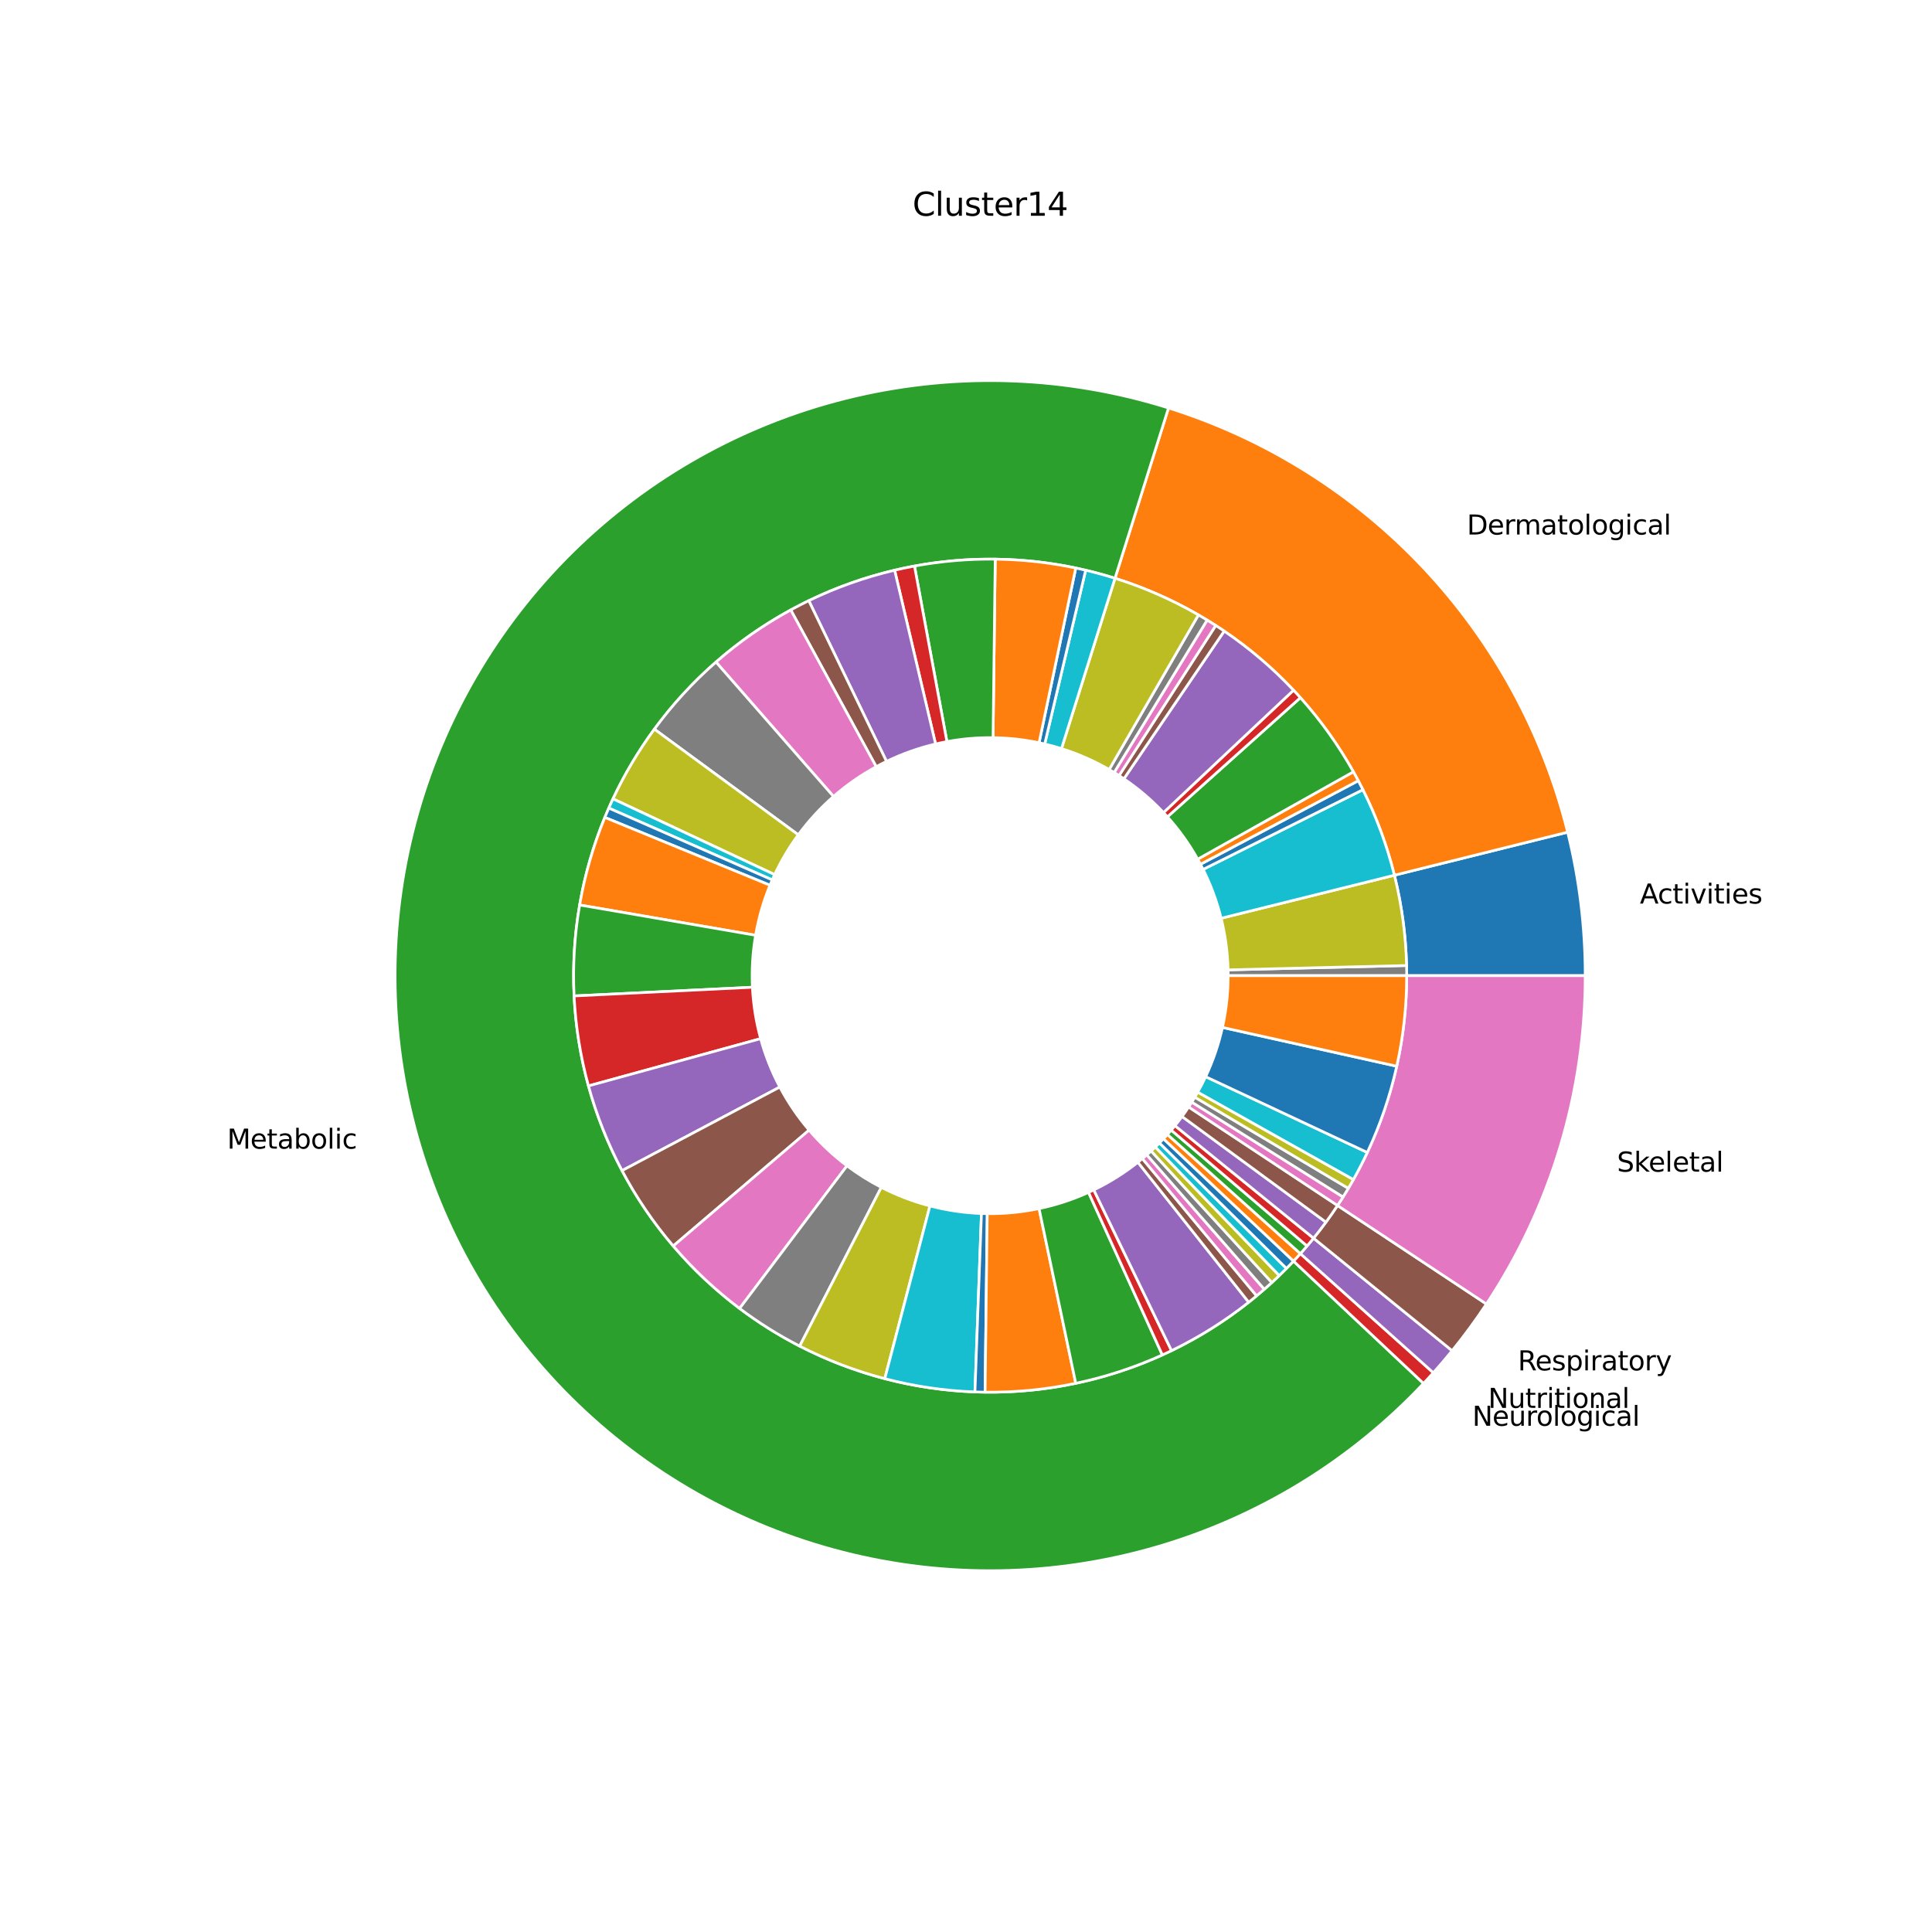 <?xml version="1.0" encoding="utf-8" standalone="no"?>
<!DOCTYPE svg PUBLIC "-//W3C//DTD SVG 1.1//EN"
        "http://www.w3.org/Graphics/SVG/1.1/DTD/svg11.dtd">
<svg xmlns:xlink="http://www.w3.org/1999/xlink" width="720pt" height="720pt" viewBox="0 0 720 720"
     xmlns="http://www.w3.org/2000/svg" version="1.1">
    <defs>
        <style type="text/css">*{stroke-linejoin: round; stroke-linecap: butt}</style>
    </defs>
    <g id="figure_1">
        <g id="patch_1">
            <path d="M 0 720
L 720 720 
L 720 0 
L 0 0 
z
" style="fill: #ffffff"/>
        </g>
        <g id="axes_1">
            <g id="patch_2">
                <path d="M 590.76 363.6
C 590.76 354.596 590.212 345.601 589.118 336.664 
C 588.024 327.726 586.387 318.864 584.216 310.126 
L 519.651 326.168 
C 521.171 332.285 522.317 338.489 523.083 344.745 
C 523.848 351.001 524.232 357.297 524.232 363.6 
L 590.76 363.6 
z
" style="fill: #1f77b4; stroke: #ffffff; stroke-linejoin: miter"/>
            </g>
            <g id="patch_3">
                <path d="M 584.216 310.126
C 575.051 273.239 556.554 239.32 530.508 211.637 
C 504.462 183.955 471.731 163.429 435.47 152.036 
L 415.529 215.505 
C 440.912 223.48 463.823 237.849 482.056 257.226 
C 500.288 276.604 513.236 300.347 519.651 326.168 
L 584.216 310.126 
z
" style="fill: #ff7f0e; stroke: #ffffff; stroke-linejoin: miter"/>
            </g>
            <g id="patch_4">
                <path d="M 435.47 152.036
C 397.68 140.163 357.391 138.629 318.808 147.595 
C 280.225 156.56 244.74 175.701 216.057 203.02 
C 187.374 230.339 166.528 264.85 155.695 302.951 
C 144.861 341.051 144.432 381.368 154.451 419.691 
C 164.47 458.013 184.576 492.961 212.67 520.885 
C 240.764 548.808 275.834 568.701 314.217 578.487 
C 352.6 588.272 392.913 587.597 430.947 576.532 
C 468.981 565.467 503.365 544.411 530.508 515.563 
L 482.056 469.974 
C 463.055 490.168 438.987 504.907 412.363 512.652 
C 385.739 520.398 357.52 520.87 330.652 514.021 
C 303.784 507.171 279.235 493.246 259.569 473.699 
C 239.903 454.153 225.829 429.689 218.816 402.863 
C 211.802 376.037 212.103 347.816 219.686 321.145 
C 227.27 294.475 241.862 270.317 261.94 251.194 
C 282.018 232.071 306.858 218.672 333.866 212.396 
C 360.874 206.121 389.076 207.194 415.529 215.505 
L 435.47 152.036 
z
" style="fill: #2ca02c; stroke: #ffffff; stroke-linejoin: miter"/>
            </g>
            <g id="patch_5">
                <path d="M 530.508 515.563
C 531.125 514.907 531.738 514.248 532.347 513.585 
C 532.955 512.922 533.56 512.255 534.161 511.585 
L 484.612 467.189 
C 484.192 467.658 483.769 468.125 483.343 468.589 
C 482.916 469.053 482.487 469.515 482.056 469.974 
L 530.508 515.563 
z
" style="fill: #d62728; stroke: #ffffff; stroke-linejoin: miter"/>
            </g>
            <g id="patch_6">
                <path d="M 534.161 511.585
C 535.362 510.244 536.547 508.888 537.715 507.519 
C 538.884 506.149 540.035 504.765 541.17 503.368 
L 489.519 461.437 
C 488.725 462.416 487.919 463.384 487.101 464.343 
C 486.283 465.302 485.453 466.251 484.612 467.189 
L 534.161 511.585 
z
" style="fill: #9467bd; stroke: #ffffff; stroke-linejoin: miter"/>
            </g>
            <g id="patch_7">
                <path d="M 541.17 503.368
C 543.439 500.572 545.64 497.722 547.771 494.82 
C 549.901 491.917 551.961 488.963 553.947 485.96 
L 498.463 449.252 
C 497.072 451.354 495.631 453.422 494.139 455.454 
C 492.648 457.485 491.107 459.481 489.519 461.437 
L 541.17 503.368 
z
" style="fill: #8c564b; stroke: #ffffff; stroke-linejoin: miter"/>
            </g>
            <g id="patch_8">
                <path d="M 553.947 485.96
C 565.888 467.912 575.123 448.212 581.358 427.489 
C 587.592 406.766 590.76 385.241 590.76 363.6 
L 524.232 363.6 
C 524.232 378.749 522.015 393.816 517.65 408.322 
C 513.286 422.828 506.822 436.618 498.463 449.252 
L 553.947 485.96 
z
" style="fill: #e377c2; stroke: #ffffff; stroke-linejoin: miter"/>
            </g>
            <g id="patch_9">
                <path d="M 524.232 363.6
C 524.232 362.97 524.228 362.34 524.22 361.71 
C 524.213 361.08 524.201 360.45 524.186 359.82 
L 457.678 361.44 
C 457.686 361.8 457.693 362.16 457.697 362.52 
C 457.702 362.88 457.704 363.24 457.704 363.6 
L 524.232 363.6 
z
" style="fill: #7f7f7f; stroke: #ffffff; stroke-linejoin: miter"/>
            </g>
            <g id="patch_10">
                <path d="M 524.186 359.82
C 524.048 354.15 523.599 348.491 522.842 342.87 
C 522.084 337.248 521.019 331.673 519.651 326.168 
L 455.087 342.21 
C 455.868 345.356 456.477 348.542 456.909 351.754 
C 457.342 354.966 457.599 358.2 457.678 361.44 
L 524.186 359.82 
z
" style="fill: #bcbd22; stroke: #ffffff; stroke-linejoin: miter"/>
            </g>
            <g id="patch_11">
                <path d="M 519.651 326.168
C 518.284 320.664 516.615 315.238 514.654 309.916 
C 512.692 304.594 510.44 299.383 507.908 294.308 
L 448.376 324.004 
C 449.823 326.905 451.11 329.882 452.231 332.923 
C 453.352 335.965 454.305 339.065 455.087 342.21 
L 519.651 326.168 
z
" style="fill: #17becf; stroke: #ffffff; stroke-linejoin: miter"/>
            </g>
            <g id="patch_12">
                <path d="M 507.908 294.308
C 507.627 293.744 507.342 293.182 507.054 292.621 
C 506.766 292.061 506.475 291.502 506.18 290.946 
L 447.388 322.083 
C 447.557 322.401 447.724 322.721 447.888 323.041 
C 448.053 323.361 448.216 323.682 448.376 324.004 
L 507.908 294.308 
z
" style="fill: #1f77b4; stroke: #ffffff; stroke-linejoin: miter"/>
            </g>
            <g id="patch_13">
                <path d="M 506.18 290.946
C 505.885 290.389 505.587 289.834 505.285 289.281 
C 504.983 288.727 504.678 288.176 504.37 287.627 
L 446.354 320.187 
C 446.53 320.501 446.705 320.816 446.877 321.132 
C 447.05 321.448 447.22 321.765 447.388 322.083 
L 506.18 290.946 
z
" style="fill: #ff7f0e; stroke: #ffffff; stroke-linejoin: miter"/>
            </g>
            <g id="patch_14">
                <path d="M 504.37 287.627
C 501.594 282.68 498.549 277.89 495.249 273.277 
C 491.948 268.664 488.398 264.235 484.612 260.011 
L 435.064 304.406 
C 437.227 306.82 439.256 309.351 441.142 311.987 
C 443.028 314.623 444.768 317.36 446.354 320.187 
L 504.37 287.627 
z
" style="fill: #2ca02c; stroke: #ffffff; stroke-linejoin: miter"/>
            </g>
            <g id="patch_15">
                <path d="M 484.612 260.011
C 484.192 259.542 483.769 259.075 483.343 258.611 
C 482.916 258.147 482.487 257.685 482.056 257.226 
L 433.603 302.815 
C 433.85 303.077 434.095 303.341 434.339 303.606 
C 434.582 303.871 434.824 304.138 435.064 304.406 
L 484.612 260.011 
z
" style="fill: #d62728; stroke: #ffffff; stroke-linejoin: miter"/>
            </g>
            <g id="patch_16">
                <path d="M 482.056 257.226
C 478.169 253.095 474.059 249.18 469.743 245.499 
C 465.428 241.818 460.914 238.376 456.222 235.189 
L 418.841 290.223 
C 421.522 292.044 424.102 294.01 426.568 296.114 
C 429.033 298.217 431.382 300.454 433.603 302.815 
L 482.056 257.226 
z
" style="fill: #9467bd; stroke: #ffffff; stroke-linejoin: miter"/>
            </g>
            <g id="patch_17">
                <path d="M 456.222 235.189
C 455.701 234.835 455.177 234.485 454.652 234.137 
C 454.127 233.789 453.599 233.445 453.069 233.104 
L 417.04 289.031 
C 417.342 289.226 417.644 289.422 417.944 289.621 
C 418.244 289.82 418.543 290.02 418.841 290.223 
L 456.222 235.189 
z
" style="fill: #8c564b; stroke: #ffffff; stroke-linejoin: miter"/>
            </g>
            <g id="patch_18">
                <path d="M 453.069 233.104
C 452.54 232.762 452.008 232.424 451.474 232.09 
C 450.94 231.755 450.404 231.423 449.867 231.095 
L 415.209 287.883 
C 415.517 288.07 415.823 288.26 416.128 288.451 
C 416.433 288.642 416.737 288.836 417.04 289.031 
L 453.069 233.104 
z
" style="fill: #e377c2; stroke: #ffffff; stroke-linejoin: miter"/>
            </g>
            <g id="patch_19">
                <path d="M 449.867 231.095
C 449.329 230.767 448.789 230.442 448.247 230.12 
C 447.705 229.799 447.162 229.48 446.616 229.165 
L 413.352 286.78 
C 413.664 286.96 413.975 287.142 414.284 287.326 
C 414.594 287.51 414.902 287.695 415.209 287.883 
L 449.867 231.095 
z
" style="fill: #7f7f7f; stroke: #ffffff; stroke-linejoin: miter"/>
            </g>
            <g id="patch_20">
                <path d="M 446.616 229.165
C 441.704 226.329 436.64 223.764 431.447 221.483 
C 426.254 219.201 420.94 217.205 415.529 215.505 
L 395.588 278.974 
C 398.68 279.946 401.717 281.086 404.684 282.39 
C 407.651 283.694 410.545 285.159 413.352 286.78 
L 446.616 229.165 
z
" style="fill: #bcbd22; stroke: #ffffff; stroke-linejoin: miter"/>
            </g>
            <g id="patch_21">
                <path d="M 415.529 215.505
C 413.726 214.939 411.912 214.405 410.089 213.905 
C 408.266 213.404 406.434 212.937 404.595 212.504 
L 389.34 277.259 
C 390.391 277.507 391.438 277.774 392.48 278.06 
C 393.521 278.346 394.557 278.651 395.588 278.974 
L 415.529 215.505 
z
" style="fill: #17becf; stroke: #ffffff; stroke-linejoin: miter"/>
            </g>
            <g id="patch_22">
                <path d="M 404.595 212.504
C 403.981 212.36 403.367 212.219 402.752 212.082 
C 402.137 211.945 401.521 211.812 400.905 211.682 
L 387.231 276.79 
C 387.584 276.864 387.935 276.94 388.287 277.018 
C 388.638 277.096 388.989 277.177 389.34 277.259 
L 404.595 212.504 
z
" style="fill: #1f77b4; stroke: #ffffff; stroke-linejoin: miter"/>
            </g>
            <g id="patch_23">
                <path d="M 400.905 211.682
C 395.971 210.646 390.989 209.851 385.978 209.299 
C 380.967 208.748 375.931 208.441 370.89 208.38 
L 370.08 274.903 
C 372.961 274.938 375.838 275.113 378.702 275.428 
C 381.565 275.743 384.412 276.198 387.231 276.79 
L 400.905 211.682 
z
" style="fill: #ff7f0e; stroke: #ffffff; stroke-linejoin: miter"/>
            </g>
            <g id="patch_24">
                <path d="M 370.89 208.38
C 365.849 208.318 360.808 208.502 355.784 208.932 
C 350.761 209.361 345.762 210.034 340.804 210.95 
L 352.888 276.372 
C 355.721 275.848 358.578 275.463 361.448 275.218 
C 364.319 274.973 367.199 274.867 370.08 274.903 
L 370.89 208.38 
z
" style="fill: #2ca02c; stroke: #ffffff; stroke-linejoin: miter"/>
            </g>
            <g id="patch_25">
                <path d="M 340.804 210.95
C 339.565 211.179 338.329 211.423 337.095 211.682 
C 335.862 211.941 334.632 212.215 333.405 212.504 
L 348.66 277.259 
C 349.361 277.094 350.064 276.938 350.769 276.79 
C 351.473 276.642 352.18 276.502 352.888 276.372 
L 340.804 210.95 
z
" style="fill: #d62728; stroke: #ffffff; stroke-linejoin: miter"/>
            </g>
            <g id="patch_26">
                <path d="M 333.405 212.504
C 327.884 213.805 322.439 215.407 317.093 217.303 
C 311.748 219.2 306.51 221.388 301.404 223.858 
L 330.374 283.748 
C 333.292 282.336 336.284 281.086 339.339 280.002 
C 342.394 278.918 345.505 278.003 348.66 277.259 
L 333.405 212.504 
z
" style="fill: #9467bd; stroke: #ffffff; stroke-linejoin: miter"/>
            </g>
            <g id="patch_27">
                <path d="M 301.404 223.858
C 300.27 224.407 299.142 224.969 298.021 225.546 
C 296.901 226.122 295.787 226.712 294.681 227.315 
L 326.532 285.723 
C 327.164 285.378 327.8 285.041 328.441 284.712 
C 329.081 284.383 329.726 284.061 330.374 283.748 
L 301.404 223.858 
z
" style="fill: #8c564b; stroke: #ffffff; stroke-linejoin: miter"/>
            </g>
            <g id="patch_28">
                <path d="M 294.681 227.315
C 289.701 230.031 284.874 233.017 280.221 236.261 
C 275.568 239.505 271.096 243.001 266.826 246.735 
L 310.615 296.82 
C 313.055 294.687 315.61 292.689 318.269 290.835 
C 320.928 288.981 323.686 287.275 326.532 285.723 
L 294.681 227.315 
z
" style="fill: #e377c2; stroke: #ffffff; stroke-linejoin: miter"/>
            </g>
            <g id="patch_29">
                <path d="M 266.826 246.735
C 262.556 250.468 258.494 254.433 254.657 258.611 
C 250.821 262.789 247.217 267.174 243.861 271.746 
L 297.492 311.112 
C 299.41 308.499 301.469 305.994 303.661 303.606 
C 305.854 301.219 308.175 298.953 310.615 296.82 
L 266.826 246.735 
z
" style="fill: #7f7f7f; stroke: #ffffff; stroke-linejoin: miter"/>
            </g>
            <g id="patch_30">
                <path d="M 243.861 271.746
C 240.877 275.811 238.094 280.018 235.52 284.353 
C 232.946 288.688 230.585 293.146 228.445 297.711 
L 288.683 325.949 
C 289.906 323.34 291.255 320.793 292.726 318.316 
C 294.197 315.839 295.787 313.435 297.492 311.112 
L 243.861 271.746 
z
" style="fill: #bcbd22; stroke: #ffffff; stroke-linejoin: miter"/>
            </g>
            <g id="patch_31">
                <path d="M 228.445 297.711
C 228.178 298.281 227.914 298.853 227.654 299.427 
C 227.393 300.001 227.136 300.576 226.883 301.153 
L 287.79 327.916 
C 287.935 327.586 288.082 327.258 288.231 326.93 
C 288.379 326.602 288.53 326.275 288.683 325.949 
L 228.445 297.711 
z
" style="fill: #17becf; stroke: #ffffff; stroke-linejoin: miter"/>
            </g>
            <g id="patch_32">
                <path d="M 226.883 301.153
C 226.629 301.73 226.379 302.308 226.133 302.888 
C 225.886 303.468 225.643 304.049 225.404 304.632 
L 286.945 329.904 
C 287.082 329.571 287.221 329.239 287.362 328.907 
C 287.502 328.576 287.645 328.246 287.79 327.916 
L 226.883 301.153 
z
" style="fill: #1f77b4; stroke: #ffffff; stroke-linejoin: miter"/>
            </g>
            <g id="patch_33">
                <path d="M 225.404 304.632
C 223.25 309.879 221.384 315.24 219.816 320.691 
C 218.248 326.142 216.98 331.675 216.018 337.265 
L 281.582 348.551 
C 282.132 345.357 282.856 342.196 283.752 339.081 
C 284.648 335.966 285.714 332.902 286.945 329.904 
L 225.404 304.632 
z
" style="fill: #ff7f0e; stroke: #ffffff; stroke-linejoin: miter"/>
            </g>
            <g id="patch_34">
                <path d="M 216.018 337.265
C 215.056 342.855 214.401 348.493 214.056 354.155 
C 213.71 359.816 213.676 365.493 213.952 371.158 
L 280.401 367.919 
C 280.243 364.681 280.263 361.438 280.46 358.203 
C 280.658 354.968 281.032 351.746 281.582 348.551 
L 216.018 337.265 
z
" style="fill: #2ca02c; stroke: #ffffff; stroke-linejoin: miter"/>
            </g>
            <g id="patch_35">
                <path d="M 213.952 371.158
C 214.228 376.823 214.815 382.469 215.709 388.07 
C 216.603 393.671 217.803 399.219 219.305 404.689 
L 283.46 387.08 
C 282.602 383.954 281.916 380.784 281.405 377.583 
C 280.894 374.382 280.559 371.156 280.401 367.919 
L 213.952 371.158 
z
" style="fill: #d62728; stroke: #ffffff; stroke-linejoin: miter"/>
            </g>
            <g id="patch_36">
                <path d="M 219.305 404.689
C 220.806 410.159 222.606 415.542 224.697 420.815 
C 226.787 426.088 229.165 431.242 231.82 436.254 
L 290.612 405.117 
C 289.095 402.253 287.736 399.307 286.541 396.294 
C 285.346 393.281 284.318 390.205 283.46 387.08 
L 219.305 404.689 
z
" style="fill: #9467bd; stroke: #ffffff; stroke-linejoin: miter"/>
            </g>
            <g id="patch_37">
                <path d="M 231.82 436.254
C 234.475 441.267 237.402 446.13 240.589 450.822 
C 243.776 455.514 247.218 460.028 250.899 464.343 
L 301.514 421.168 
C 299.41 418.702 297.444 416.122 295.623 413.441 
C 293.801 410.76 292.129 407.981 290.612 405.117 
L 231.82 436.254 
z
" style="fill: #8c564b; stroke: #ffffff; stroke-linejoin: miter"/>
            </g>
            <g id="patch_38">
                <path d="M 250.899 464.343
C 254.58 468.659 258.495 472.769 262.626 476.656 
C 266.757 480.543 271.098 484.2 275.629 487.612 
L 315.645 434.464 
C 313.056 432.514 310.576 430.424 308.215 428.203 
C 305.854 425.982 303.617 423.633 301.514 421.168 
L 250.899 464.343 
z
" style="fill: #e377c2; stroke: #ffffff; stroke-linejoin: miter"/>
            </g>
            <g id="patch_39">
                <path d="M 275.629 487.612
C 279.153 490.265 282.789 492.767 286.526 495.11 
C 290.263 497.454 294.098 499.637 298.021 501.654 
L 328.441 442.488 
C 326.199 441.336 324.007 440.088 321.872 438.749 
C 319.737 437.41 317.659 435.98 315.645 434.464 
L 275.629 487.612 
z
" style="fill: #7f7f7f; stroke: #ffffff; stroke-linejoin: miter"/>
            </g>
            <g id="patch_40">
                <path d="M 298.021 501.654
C 303.066 504.248 308.249 506.563 313.546 508.589 
C 318.844 510.615 324.249 512.35 329.737 513.784 
L 346.564 449.42 
C 343.428 448.6 340.34 447.609 337.312 446.451 
C 334.285 445.293 331.323 443.97 328.441 442.488 
L 298.021 501.654 
z
" style="fill: #bcbd22; stroke: #ffffff; stroke-linejoin: miter"/>
            </g>
            <g id="patch_41">
                <path d="M 329.737 513.784
C 335.224 515.219 340.786 516.352 346.398 517.178 
C 352.01 518.004 357.662 518.521 363.331 518.728 
L 365.76 452.245 
C 362.521 452.126 359.291 451.831 356.085 451.359 
C 352.878 450.887 349.7 450.239 346.564 449.42 
L 329.737 513.784 
z
" style="fill: #17becf; stroke: #ffffff; stroke-linejoin: miter"/>
            </g>
            <g id="patch_42">
                <path d="M 363.331 518.728
C 363.96 518.751 364.59 518.771 365.22 518.786 
C 365.85 518.801 366.48 518.813 367.11 518.82 
L 367.92 452.297 
C 367.56 452.293 367.2 452.286 366.84 452.278 
C 366.48 452.269 366.12 452.258 365.76 452.245 
L 363.331 518.728 
z
" style="fill: #1f77b4; stroke: #ffffff; stroke-linejoin: miter"/>
            </g>
            <g id="patch_43">
                <path d="M 367.11 518.82
C 372.782 518.89 378.453 518.648 384.098 518.096 
C 389.743 517.544 395.354 516.684 400.905 515.518 
L 387.231 450.41 
C 384.059 451.076 380.853 451.568 377.627 451.883 
C 374.402 452.199 371.161 452.337 367.92 452.297 
L 367.11 518.82 
z
" style="fill: #ff7f0e; stroke: #ffffff; stroke-linejoin: miter"/>
            </g>
            <g id="patch_44">
                <path d="M 400.905 515.518
C 406.456 514.352 411.939 512.883 417.329 511.117 
C 422.719 509.351 428.008 507.291 433.173 504.946 
L 405.67 444.369 
C 402.719 445.709 399.697 446.886 396.616 447.896 
C 393.536 448.905 390.403 449.744 387.231 450.41 
L 400.905 515.518 
z
" style="fill: #2ca02c; stroke: #ffffff; stroke-linejoin: miter"/>
            </g>
            <g id="patch_45">
                <path d="M 433.173 504.946
C 433.747 504.686 434.319 504.422 434.889 504.155 
C 435.46 503.887 436.029 503.616 436.596 503.342 
L 407.626 443.452 
C 407.302 443.609 406.977 443.764 406.651 443.917 
C 406.325 444.07 405.998 444.221 405.67 444.369 
L 433.173 504.946 
z
" style="fill: #d62728; stroke: #ffffff; stroke-linejoin: miter"/>
            </g>
            <g id="patch_46">
                <path d="M 436.596 503.342
C 441.702 500.872 446.669 498.124 451.474 495.11 
C 456.279 492.097 460.916 488.822 465.363 485.301 
L 424.064 433.144 
C 421.523 435.156 418.874 437.027 416.128 438.749 
C 413.382 440.471 410.544 442.041 407.626 443.452 
L 436.596 503.342 
z
" style="fill: #9467bd; stroke: #ffffff; stroke-linejoin: miter"/>
            </g>
            <g id="patch_47">
                <path d="M 465.363 485.301
C 465.857 484.91 466.348 484.516 466.838 484.119 
C 467.327 483.722 467.813 483.322 468.298 482.919 
L 425.742 431.782 
C 425.465 432.012 425.187 432.241 424.907 432.468 
C 424.628 432.695 424.347 432.92 424.064 433.144 
L 465.363 485.301 
z
" style="fill: #8c564b; stroke: #ffffff; stroke-linejoin: miter"/>
            </g>
            <g id="patch_48">
                <path d="M 468.298 482.919
C 468.782 482.516 469.264 482.11 469.743 481.701 
C 470.223 481.292 470.699 480.88 471.174 480.465 
L 427.385 430.38 
C 427.114 430.617 426.841 430.852 426.568 431.086 
C 426.294 431.32 426.018 431.552 425.742 431.782 
L 468.298 482.919 
z
" style="fill: #e377c2; stroke: #ffffff; stroke-linejoin: miter"/>
            </g>
            <g id="patch_49">
                <path d="M 471.174 480.465
C 471.648 480.051 472.12 479.633 472.589 479.212 
C 473.059 478.792 473.525 478.369 473.989 477.943 
L 428.994 428.939 
C 428.729 429.182 428.462 429.424 428.194 429.664 
C 427.926 429.905 427.656 430.143 427.385 430.38 
L 471.174 480.465 
z
" style="fill: #7f7f7f; stroke: #ffffff; stroke-linejoin: miter"/>
            </g>
            <g id="patch_50">
                <path d="M 473.989 477.943
C 474.453 477.516 474.915 477.087 475.374 476.656 
C 475.833 476.224 476.289 475.789 476.743 475.352 
L 430.567 427.458 
C 430.308 427.708 430.047 427.957 429.785 428.203 
C 429.523 428.45 429.259 428.695 428.994 428.939 
L 473.989 477.943 
z
" style="fill: #bcbd22; stroke: #ffffff; stroke-linejoin: miter"/>
            </g>
            <g id="patch_51">
                <path d="M 476.743 475.352
C 477.196 474.915 477.647 474.475 478.095 474.032 
C 478.544 473.589 478.989 473.143 479.432 472.695 
L 432.104 425.94 
C 431.851 426.196 431.596 426.451 431.34 426.704 
C 431.084 426.957 430.826 427.208 430.567 427.458 
L 476.743 475.352 
z
" style="fill: #17becf; stroke: #ffffff; stroke-linejoin: miter"/>
            </g>
            <g id="patch_52">
                <path d="M 479.432 472.695
C 479.875 472.247 480.315 471.796 480.752 471.343 
C 481.189 470.889 481.624 470.433 482.056 469.974 
L 433.603 424.385 
C 433.357 424.647 433.108 424.908 432.858 425.167 
C 432.608 425.426 432.357 425.684 432.104 425.94 
L 479.432 472.695 
z
" style="fill: #1f77b4; stroke: #ffffff; stroke-linejoin: miter"/>
            </g>
            <g id="patch_53">
                <path d="M 482.056 469.974
C 482.487 469.515 482.916 469.053 483.343 468.589 
C 483.769 468.125 484.192 467.658 484.612 467.189 
L 435.064 422.794 
C 434.824 423.062 434.582 423.329 434.339 423.594 
C 434.095 423.859 433.85 424.123 433.603 424.385 
L 482.056 469.974 
z
" style="fill: #ff7f0e; stroke: #ffffff; stroke-linejoin: miter"/>
            </g>
            <g id="patch_54">
                <path d="M 484.612 467.189
C 485.033 466.72 485.451 466.248 485.865 465.774 
C 486.28 465.299 486.692 464.823 487.101 464.343 
L 436.486 421.168 
C 436.252 421.441 436.017 421.714 435.78 421.985 
C 435.543 422.256 435.305 422.526 435.064 422.794 
L 484.612 467.189 
z
" style="fill: #2ca02c; stroke: #ffffff; stroke-linejoin: miter"/>
            </g>
            <g id="patch_55">
                <path d="M 487.101 464.343
C 487.51 463.864 487.916 463.382 488.319 462.898 
C 488.722 462.413 489.122 461.927 489.519 461.437 
L 437.868 419.507 
C 437.641 419.787 437.412 420.065 437.182 420.342 
C 436.952 420.618 436.72 420.894 436.486 421.168 
L 487.101 464.343 
z
" style="fill: #d62728; stroke: #ffffff; stroke-linejoin: miter"/>
            </g>
            <g id="patch_56">
                <path d="M 489.519 461.437
C 490.313 460.459 491.095 459.471 491.866 458.474 
C 492.636 457.476 493.394 456.47 494.139 455.454 
L 440.508 416.088 
C 440.082 416.668 439.649 417.244 439.209 417.814 
C 438.769 418.383 438.322 418.948 437.868 419.507 
L 489.519 461.437 
z
" style="fill: #9467bd; stroke: #ffffff; stroke-linejoin: miter"/>
            </g>
            <g id="patch_57">
                <path d="M 494.139 455.454
C 494.885 454.438 495.618 453.413 496.339 452.379 
C 497.06 451.345 497.768 450.303 498.463 449.252 
L 442.979 412.544 
C 442.582 413.145 442.177 413.74 441.765 414.331 
C 441.353 414.922 440.934 415.507 440.508 416.088 
L 494.139 455.454 
z
" style="fill: #8c564b; stroke: #ffffff; stroke-linejoin: miter"/>
            </g>
            <g id="patch_58">
                <path d="M 498.463 449.252
C 498.811 448.727 499.155 448.199 499.497 447.669 
C 499.838 447.14 500.176 446.608 500.51 446.074 
L 444.149 410.728 
C 443.958 411.033 443.764 411.337 443.569 411.64 
C 443.374 411.942 443.178 412.244 442.979 412.544 
L 498.463 449.252 
z
" style="fill: #e377c2; stroke: #ffffff; stroke-linejoin: miter"/>
            </g>
            <g id="patch_59">
                <path d="M 500.51 446.074
C 500.845 445.54 501.177 445.004 501.505 444.467 
C 501.833 443.929 502.158 443.389 502.48 442.847 
L 445.274 408.884 
C 445.09 409.194 444.905 409.502 444.717 409.809 
C 444.53 410.117 444.34 410.423 444.149 410.728 
L 500.51 446.074 
z
" style="fill: #7f7f7f; stroke: #ffffff; stroke-linejoin: miter"/>
            </g>
            <g id="patch_60">
                <path d="M 502.48 442.847
C 502.801 442.305 503.12 441.762 503.435 441.216 
C 503.75 440.67 504.062 440.123 504.37 439.573 
L 446.354 407.013 
C 446.178 407.327 446 407.64 445.82 407.952 
C 445.64 408.264 445.458 408.574 445.274 408.884 
L 502.48 442.847 
z
" style="fill: #bcbd22; stroke: #ffffff; stroke-linejoin: miter"/>
            </g>
            <g id="patch_61">
                <path d="M 504.37 439.573
C 505.295 437.925 506.19 436.26 507.054 434.579 
C 507.919 432.898 508.752 431.201 509.555 429.489 
L 449.317 401.251 
C 448.858 402.229 448.382 403.199 447.888 404.159 
C 447.394 405.12 446.883 406.071 446.354 407.013 
L 504.37 439.573 
z
" style="fill: #17becf; stroke: #ffffff; stroke-linejoin: miter"/>
            </g>
            <g id="patch_62">
                <path d="M 509.555 429.489
C 511.962 424.353 514.086 419.09 515.918 413.721 
C 517.749 408.353 519.285 402.888 520.518 397.352 
L 455.582 382.887 
C 454.877 386.051 454 389.173 452.953 392.241 
C 451.906 395.308 450.693 398.316 449.317 401.251 
L 509.555 429.489 
z
" style="fill: #1f77b4; stroke: #ffffff; stroke-linejoin: miter"/>
            </g>
            <g id="patch_63">
                <path d="M 520.518 397.352
C 521.751 391.816 522.68 386.216 523.301 380.578 
C 523.921 374.94 524.232 369.272 524.232 363.6 
L 457.704 363.6 
C 457.704 366.841 457.526 370.08 457.172 373.302 
C 456.817 376.523 456.287 379.723 455.582 382.887 
L 520.518 397.352 
z
" style="fill: #ff7f0e; stroke: #ffffff; stroke-linejoin: miter"/>
            </g>
            <g id="matplotlib.axis_1"/>
            <g id="matplotlib.axis_2"/>
            <g id="text_1">
                <!-- Activities -->
                <g transform="translate(611.13 336.729)scale(0.1 -0.1)">
                    <defs>
                        <path id="DejaVuSans-41" d="M 2188 4044
L 1331 1722 
L 3047 1722 
L 2188 4044 
z
M 1831 4666 
L 2547 4666 
L 4325 0 
L 3669 0 
L 3244 1197 
L 1141 1197 
L 716 0 
L 50 0 
L 1831 4666 
z
" transform="scale(0.016)"/>
                        <path id="DejaVuSans-63" d="M 3122 3366
L 3122 2828 
Q 2878 2963 2633 3030 
Q 2388 3097 2138 3097 
Q 1578 3097 1268 2742 
Q 959 2388 959 1747 
Q 959 1106 1268 751 
Q 1578 397 2138 397 
Q 2388 397 2633 464 
Q 2878 531 3122 666 
L 3122 134 
Q 2881 22 2623 -34 
Q 2366 -91 2075 -91 
Q 1284 -91 818 406 
Q 353 903 353 1747 
Q 353 2603 823 3093 
Q 1294 3584 2113 3584 
Q 2378 3584 2631 3529 
Q 2884 3475 3122 3366 
z
" transform="scale(0.016)"/>
                        <path id="DejaVuSans-74" d="M 1172 4494
L 1172 3500 
L 2356 3500 
L 2356 3053 
L 1172 3053 
L 1172 1153 
Q 1172 725 1289 603 
Q 1406 481 1766 481 
L 2356 481 
L 2356 0 
L 1766 0 
Q 1100 0 847 248 
Q 594 497 594 1153 
L 594 3053 
L 172 3053 
L 172 3500 
L 594 3500 
L 594 4494 
L 1172 4494 
z
" transform="scale(0.016)"/>
                        <path id="DejaVuSans-69" d="M 603 3500
L 1178 3500 
L 1178 0 
L 603 0 
L 603 3500 
z
M 603 4863 
L 1178 4863 
L 1178 4134 
L 603 4134 
L 603 4863 
z
" transform="scale(0.016)"/>
                        <path id="DejaVuSans-76" d="M 191 3500
L 800 3500 
L 1894 563 
L 2988 3500 
L 3597 3500 
L 2284 0 
L 1503 0 
L 191 3500 
z
" transform="scale(0.016)"/>
                        <path id="DejaVuSans-65" d="M 3597 1894
L 3597 1613 
L 953 1613 
Q 991 1019 1311 708 
Q 1631 397 2203 397 
Q 2534 397 2845 478 
Q 3156 559 3463 722 
L 3463 178 
Q 3153 47 2828 -22 
Q 2503 -91 2169 -91 
Q 1331 -91 842 396 
Q 353 884 353 1716 
Q 353 2575 817 3079 
Q 1281 3584 2069 3584 
Q 2775 3584 3186 3129 
Q 3597 2675 3597 1894 
z
M 3022 2063 
Q 3016 2534 2758 2815 
Q 2500 3097 2075 3097 
Q 1594 3097 1305 2825 
Q 1016 2553 972 2059 
L 3022 2063 
z
" transform="scale(0.016)"/>
                        <path id="DejaVuSans-73" d="M 2834 3397
L 2834 2853 
Q 2591 2978 2328 3040 
Q 2066 3103 1784 3103 
Q 1356 3103 1142 2972 
Q 928 2841 928 2578 
Q 928 2378 1081 2264 
Q 1234 2150 1697 2047 
L 1894 2003 
Q 2506 1872 2764 1633 
Q 3022 1394 3022 966 
Q 3022 478 2636 193 
Q 2250 -91 1575 -91 
Q 1294 -91 989 -36 
Q 684 19 347 128 
L 347 722 
Q 666 556 975 473 
Q 1284 391 1588 391 
Q 1994 391 2212 530 
Q 2431 669 2431 922 
Q 2431 1156 2273 1281 
Q 2116 1406 1581 1522 
L 1381 1569 
Q 847 1681 609 1914 
Q 372 2147 372 2553 
Q 372 3047 722 3315 
Q 1072 3584 1716 3584 
Q 2034 3584 2315 3537 
Q 2597 3491 2834 3397 
z
" transform="scale(0.016)"/>
                    </defs>
                    <use xlink:href="#DejaVuSans-41"/>
                    <use xlink:href="#DejaVuSans-63" x="66.658"/>
                    <use xlink:href="#DejaVuSans-74" x="121.639"/>
                    <use xlink:href="#DejaVuSans-69" x="160.848"/>
                    <use xlink:href="#DejaVuSans-76" x="188.631"/>
                    <use xlink:href="#DejaVuSans-69" x="247.811"/>
                    <use xlink:href="#DejaVuSans-74" x="275.594"/>
                    <use xlink:href="#DejaVuSans-69" x="314.803"/>
                    <use xlink:href="#DejaVuSans-65" x="342.586"/>
                    <use xlink:href="#DejaVuSans-73" x="404.109"/>
                </g>
            </g>
            <g id="text_2">
                <!-- Dermatological -->
                <g transform="translate(546.659 199.201)scale(0.1 -0.1)">
                    <defs>
                        <path id="DejaVuSans-44" d="M 1259 4147
L 1259 519 
L 2022 519 
Q 2988 519 3436 956 
Q 3884 1394 3884 2338 
Q 3884 3275 3436 3711 
Q 2988 4147 2022 4147 
L 1259 4147 
z
M 628 4666 
L 1925 4666 
Q 3281 4666 3915 4102 
Q 4550 3538 4550 2338 
Q 4550 1131 3912 565 
Q 3275 0 1925 0 
L 628 0 
L 628 4666 
z
" transform="scale(0.016)"/>
                        <path id="DejaVuSans-72" d="M 2631 2963
Q 2534 3019 2420 3045 
Q 2306 3072 2169 3072 
Q 1681 3072 1420 2755 
Q 1159 2438 1159 1844 
L 1159 0 
L 581 0 
L 581 3500 
L 1159 3500 
L 1159 2956 
Q 1341 3275 1631 3429 
Q 1922 3584 2338 3584 
Q 2397 3584 2469 3576 
Q 2541 3569 2628 3553 
L 2631 2963 
z
" transform="scale(0.016)"/>
                        <path id="DejaVuSans-6d" d="M 3328 2828
Q 3544 3216 3844 3400 
Q 4144 3584 4550 3584 
Q 5097 3584 5394 3201 
Q 5691 2819 5691 2113 
L 5691 0 
L 5113 0 
L 5113 2094 
Q 5113 2597 4934 2840 
Q 4756 3084 4391 3084 
Q 3944 3084 3684 2787 
Q 3425 2491 3425 1978 
L 3425 0 
L 2847 0 
L 2847 2094 
Q 2847 2600 2669 2842 
Q 2491 3084 2119 3084 
Q 1678 3084 1418 2786 
Q 1159 2488 1159 1978 
L 1159 0 
L 581 0 
L 581 3500 
L 1159 3500 
L 1159 2956 
Q 1356 3278 1631 3431 
Q 1906 3584 2284 3584 
Q 2666 3584 2933 3390 
Q 3200 3197 3328 2828 
z
" transform="scale(0.016)"/>
                        <path id="DejaVuSans-61" d="M 2194 1759
Q 1497 1759 1228 1600 
Q 959 1441 959 1056 
Q 959 750 1161 570 
Q 1363 391 1709 391 
Q 2188 391 2477 730 
Q 2766 1069 2766 1631 
L 2766 1759 
L 2194 1759 
z
M 3341 1997 
L 3341 0 
L 2766 0 
L 2766 531 
Q 2569 213 2275 61 
Q 1981 -91 1556 -91 
Q 1019 -91 701 211 
Q 384 513 384 1019 
Q 384 1609 779 1909 
Q 1175 2209 1959 2209 
L 2766 2209 
L 2766 2266 
Q 2766 2663 2505 2880 
Q 2244 3097 1772 3097 
Q 1472 3097 1187 3025 
Q 903 2953 641 2809 
L 641 3341 
Q 956 3463 1253 3523 
Q 1550 3584 1831 3584 
Q 2591 3584 2966 3190 
Q 3341 2797 3341 1997 
z
" transform="scale(0.016)"/>
                        <path id="DejaVuSans-6f" d="M 1959 3097
Q 1497 3097 1228 2736 
Q 959 2375 959 1747 
Q 959 1119 1226 758 
Q 1494 397 1959 397 
Q 2419 397 2687 759 
Q 2956 1122 2956 1747 
Q 2956 2369 2687 2733 
Q 2419 3097 1959 3097 
z
M 1959 3584 
Q 2709 3584 3137 3096 
Q 3566 2609 3566 1747 
Q 3566 888 3137 398 
Q 2709 -91 1959 -91 
Q 1206 -91 779 398 
Q 353 888 353 1747 
Q 353 2609 779 3096 
Q 1206 3584 1959 3584 
z
" transform="scale(0.016)"/>
                        <path id="DejaVuSans-6c" d="M 603 4863
L 1178 4863 
L 1178 0 
L 603 0 
L 603 4863 
z
" transform="scale(0.016)"/>
                        <path id="DejaVuSans-67" d="M 2906 1791
Q 2906 2416 2648 2759 
Q 2391 3103 1925 3103 
Q 1463 3103 1205 2759 
Q 947 2416 947 1791 
Q 947 1169 1205 825 
Q 1463 481 1925 481 
Q 2391 481 2648 825 
Q 2906 1169 2906 1791 
z
M 3481 434 
Q 3481 -459 3084 -895 
Q 2688 -1331 1869 -1331 
Q 1566 -1331 1297 -1286 
Q 1028 -1241 775 -1147 
L 775 -588 
Q 1028 -725 1275 -790 
Q 1522 -856 1778 -856 
Q 2344 -856 2625 -561 
Q 2906 -266 2906 331 
L 2906 616 
Q 2728 306 2450 153 
Q 2172 0 1784 0 
Q 1141 0 747 490 
Q 353 981 353 1791 
Q 353 2603 747 3093 
Q 1141 3584 1784 3584 
Q 2172 3584 2450 3431 
Q 2728 3278 2906 2969 
L 2906 3500 
L 3481 3500 
L 3481 434 
z
" transform="scale(0.016)"/>
                    </defs>
                    <use xlink:href="#DejaVuSans-44"/>
                    <use xlink:href="#DejaVuSans-65" x="77.002"/>
                    <use xlink:href="#DejaVuSans-72" x="138.525"/>
                    <use xlink:href="#DejaVuSans-6d" x="177.889"/>
                    <use xlink:href="#DejaVuSans-61" x="275.301"/>
                    <use xlink:href="#DejaVuSans-74" x="336.58"/>
                    <use xlink:href="#DejaVuSans-6f" x="375.789"/>
                    <use xlink:href="#DejaVuSans-6c" x="436.971"/>
                    <use xlink:href="#DejaVuSans-6f" x="464.754"/>
                    <use xlink:href="#DejaVuSans-67" x="525.936"/>
                    <use xlink:href="#DejaVuSans-69" x="589.412"/>
                    <use xlink:href="#DejaVuSans-63" x="617.195"/>
                    <use xlink:href="#DejaVuSans-61" x="672.176"/>
                    <use xlink:href="#DejaVuSans-6c" x="733.455"/>
                </g>
            </g>
            <g id="text_3">
                <!-- Metabolic -->
                <g transform="translate(84.644 428.059)scale(0.1 -0.1)">
                    <defs>
                        <path id="DejaVuSans-4d" d="M 628 4666
L 1569 4666 
L 2759 1491 
L 3956 4666 
L 4897 4666 
L 4897 0 
L 4281 0 
L 4281 4097 
L 3078 897 
L 2444 897 
L 1241 4097 
L 1241 0 
L 628 0 
L 628 4666 
z
" transform="scale(0.016)"/>
                        <path id="DejaVuSans-62" d="M 3116 1747
Q 3116 2381 2855 2742 
Q 2594 3103 2138 3103 
Q 1681 3103 1420 2742 
Q 1159 2381 1159 1747 
Q 1159 1113 1420 752 
Q 1681 391 2138 391 
Q 2594 391 2855 752 
Q 3116 1113 3116 1747 
z
M 1159 2969 
Q 1341 3281 1617 3432 
Q 1894 3584 2278 3584 
Q 2916 3584 3314 3078 
Q 3713 2572 3713 1747 
Q 3713 922 3314 415 
Q 2916 -91 2278 -91 
Q 1894 -91 1617 61 
Q 1341 213 1159 525 
L 1159 0 
L 581 0 
L 581 4863 
L 1159 4863 
L 1159 2969 
z
" transform="scale(0.016)"/>
                    </defs>
                    <use xlink:href="#DejaVuSans-4d"/>
                    <use xlink:href="#DejaVuSans-65" x="86.279"/>
                    <use xlink:href="#DejaVuSans-74" x="147.803"/>
                    <use xlink:href="#DejaVuSans-61" x="187.012"/>
                    <use xlink:href="#DejaVuSans-62" x="248.291"/>
                    <use xlink:href="#DejaVuSans-6f" x="311.768"/>
                    <use xlink:href="#DejaVuSans-6c" x="372.949"/>
                    <use xlink:href="#DejaVuSans-69" x="400.732"/>
                    <use xlink:href="#DejaVuSans-63" x="428.516"/>
                </g>
            </g>
            <g id="text_4">
                <!-- Neurological -->
                <g transform="translate(548.681 531.343)scale(0.1 -0.1)">
                    <defs>
                        <path id="DejaVuSans-4e" d="M 628 4666
L 1478 4666 
L 3547 763 
L 3547 4666 
L 4159 4666 
L 4159 0 
L 3309 0 
L 1241 3903 
L 1241 0 
L 628 0 
L 628 4666 
z
" transform="scale(0.016)"/>
                        <path id="DejaVuSans-75" d="M 544 1381
L 544 3500 
L 1119 3500 
L 1119 1403 
Q 1119 906 1312 657 
Q 1506 409 1894 409 
Q 2359 409 2629 706 
Q 2900 1003 2900 1516 
L 2900 3500 
L 3475 3500 
L 3475 0 
L 2900 0 
L 2900 538 
Q 2691 219 2414 64 
Q 2138 -91 1772 -91 
Q 1169 -91 856 284 
Q 544 659 544 1381 
z
M 1991 3584 
L 1991 3584 
z
" transform="scale(0.016)"/>
                    </defs>
                    <use xlink:href="#DejaVuSans-4e"/>
                    <use xlink:href="#DejaVuSans-65" x="74.805"/>
                    <use xlink:href="#DejaVuSans-75" x="136.328"/>
                    <use xlink:href="#DejaVuSans-72" x="199.707"/>
                    <use xlink:href="#DejaVuSans-6f" x="238.57"/>
                    <use xlink:href="#DejaVuSans-6c" x="299.752"/>
                    <use xlink:href="#DejaVuSans-6f" x="327.535"/>
                    <use xlink:href="#DejaVuSans-67" x="388.717"/>
                    <use xlink:href="#DejaVuSans-69" x="452.193"/>
                    <use xlink:href="#DejaVuSans-63" x="479.977"/>
                    <use xlink:href="#DejaVuSans-61" x="534.957"/>
                    <use xlink:href="#DejaVuSans-6c" x="596.236"/>
                </g>
            </g>
            <g id="text_5">
                <!-- Nutritional -->
                <g transform="translate(554.587 524.67)scale(0.1 -0.1)">
                    <defs>
                        <path id="DejaVuSans-6e" d="M 3513 2113
L 3513 0 
L 2938 0 
L 2938 2094 
Q 2938 2591 2744 2837 
Q 2550 3084 2163 3084 
Q 1697 3084 1428 2787 
Q 1159 2491 1159 1978 
L 1159 0 
L 581 0 
L 581 3500 
L 1159 3500 
L 1159 2956 
Q 1366 3272 1645 3428 
Q 1925 3584 2291 3584 
Q 2894 3584 3203 3211 
Q 3513 2838 3513 2113 
z
" transform="scale(0.016)"/>
                    </defs>
                    <use xlink:href="#DejaVuSans-4e"/>
                    <use xlink:href="#DejaVuSans-75" x="74.805"/>
                    <use xlink:href="#DejaVuSans-74" x="138.184"/>
                    <use xlink:href="#DejaVuSans-72" x="177.393"/>
                    <use xlink:href="#DejaVuSans-69" x="218.506"/>
                    <use xlink:href="#DejaVuSans-74" x="246.289"/>
                    <use xlink:href="#DejaVuSans-69" x="285.498"/>
                    <use xlink:href="#DejaVuSans-6f" x="313.281"/>
                    <use xlink:href="#DejaVuSans-6e" x="374.463"/>
                    <use xlink:href="#DejaVuSans-61" x="437.842"/>
                    <use xlink:href="#DejaVuSans-6c" x="499.121"/>
                </g>
            </g>
            <g id="text_6">
                <!-- Respiratory -->
                <g transform="translate(565.648 510.701)scale(0.1 -0.1)">
                    <defs>
                        <path id="DejaVuSans-52" d="M 2841 2188
Q 3044 2119 3236 1894 
Q 3428 1669 3622 1275 
L 4263 0 
L 3584 0 
L 2988 1197 
Q 2756 1666 2539 1819 
Q 2322 1972 1947 1972 
L 1259 1972 
L 1259 0 
L 628 0 
L 628 4666 
L 2053 4666 
Q 2853 4666 3247 4331 
Q 3641 3997 3641 3322 
Q 3641 2881 3436 2590 
Q 3231 2300 2841 2188 
z
M 1259 4147 
L 1259 2491 
L 2053 2491 
Q 2509 2491 2742 2702 
Q 2975 2913 2975 3322 
Q 2975 3731 2742 3939 
Q 2509 4147 2053 4147 
L 1259 4147 
z
" transform="scale(0.016)"/>
                        <path id="DejaVuSans-70" d="M 1159 525
L 1159 -1331 
L 581 -1331 
L 581 3500 
L 1159 3500 
L 1159 2969 
Q 1341 3281 1617 3432 
Q 1894 3584 2278 3584 
Q 2916 3584 3314 3078 
Q 3713 2572 3713 1747 
Q 3713 922 3314 415 
Q 2916 -91 2278 -91 
Q 1894 -91 1617 61 
Q 1341 213 1159 525 
z
M 3116 1747 
Q 3116 2381 2855 2742 
Q 2594 3103 2138 3103 
Q 1681 3103 1420 2742 
Q 1159 2381 1159 1747 
Q 1159 1113 1420 752 
Q 1681 391 2138 391 
Q 2594 391 2855 752 
Q 3116 1113 3116 1747 
z
" transform="scale(0.016)"/>
                        <path id="DejaVuSans-79" d="M 2059 -325
Q 1816 -950 1584 -1140 
Q 1353 -1331 966 -1331 
L 506 -1331 
L 506 -850 
L 844 -850 
Q 1081 -850 1212 -737 
Q 1344 -625 1503 -206 
L 1606 56 
L 191 3500 
L 800 3500 
L 1894 763 
L 2988 3500 
L 3597 3500 
L 2059 -325 
z
" transform="scale(0.016)"/>
                    </defs>
                    <use xlink:href="#DejaVuSans-52"/>
                    <use xlink:href="#DejaVuSans-65" x="64.982"/>
                    <use xlink:href="#DejaVuSans-73" x="126.506"/>
                    <use xlink:href="#DejaVuSans-70" x="178.605"/>
                    <use xlink:href="#DejaVuSans-69" x="242.082"/>
                    <use xlink:href="#DejaVuSans-72" x="269.865"/>
                    <use xlink:href="#DejaVuSans-61" x="310.979"/>
                    <use xlink:href="#DejaVuSans-74" x="372.258"/>
                    <use xlink:href="#DejaVuSans-6f" x="411.467"/>
                    <use xlink:href="#DejaVuSans-72" x="472.648"/>
                    <use xlink:href="#DejaVuSans-79" x="513.762"/>
                </g>
            </g>
            <g id="text_7">
                <!-- Skeletal -->
                <g transform="translate(602.593 436.637)scale(0.1 -0.1)">
                    <defs>
                        <path id="DejaVuSans-53" d="M 3425 4513
L 3425 3897 
Q 3066 4069 2747 4153 
Q 2428 4238 2131 4238 
Q 1616 4238 1336 4038 
Q 1056 3838 1056 3469 
Q 1056 3159 1242 3001 
Q 1428 2844 1947 2747 
L 2328 2669 
Q 3034 2534 3370 2195 
Q 3706 1856 3706 1288 
Q 3706 609 3251 259 
Q 2797 -91 1919 -91 
Q 1588 -91 1214 -16 
Q 841 59 441 206 
L 441 856 
Q 825 641 1194 531 
Q 1563 422 1919 422 
Q 2459 422 2753 634 
Q 3047 847 3047 1241 
Q 3047 1584 2836 1778 
Q 2625 1972 2144 2069 
L 1759 2144 
Q 1053 2284 737 2584 
Q 422 2884 422 3419 
Q 422 4038 858 4394 
Q 1294 4750 2059 4750 
Q 2388 4750 2728 4690 
Q 3069 4631 3425 4513 
z
" transform="scale(0.016)"/>
                        <path id="DejaVuSans-6b" d="M 581 4863
L 1159 4863 
L 1159 1991 
L 2875 3500 
L 3609 3500 
L 1753 1863 
L 3688 0 
L 2938 0 
L 1159 1709 
L 1159 0 
L 581 0 
L 581 4863 
z
" transform="scale(0.016)"/>
                    </defs>
                    <use xlink:href="#DejaVuSans-53"/>
                    <use xlink:href="#DejaVuSans-6b" x="63.477"/>
                    <use xlink:href="#DejaVuSans-65" x="117.762"/>
                    <use xlink:href="#DejaVuSans-6c" x="179.285"/>
                    <use xlink:href="#DejaVuSans-65" x="207.068"/>
                    <use xlink:href="#DejaVuSans-74" x="268.592"/>
                    <use xlink:href="#DejaVuSans-61" x="307.801"/>
                    <use xlink:href="#DejaVuSans-6c" x="369.08"/>
                </g>
            </g>
            <g id="text_8">
                <!-- Cluster14 -->
                <g transform="translate(340.07 80.4)scale(0.12 -0.12)">
                    <defs>
                        <path id="DejaVuSans-43" d="M 4122 4306
L 4122 3641 
Q 3803 3938 3442 4084 
Q 3081 4231 2675 4231 
Q 1875 4231 1450 3742 
Q 1025 3253 1025 2328 
Q 1025 1406 1450 917 
Q 1875 428 2675 428 
Q 3081 428 3442 575 
Q 3803 722 4122 1019 
L 4122 359 
Q 3791 134 3420 21 
Q 3050 -91 2638 -91 
Q 1578 -91 968 557 
Q 359 1206 359 2328 
Q 359 3453 968 4101 
Q 1578 4750 2638 4750 
Q 3056 4750 3426 4639 
Q 3797 4528 4122 4306 
z
" transform="scale(0.016)"/>
                        <path id="DejaVuSans-31" d="M 794 531
L 1825 531 
L 1825 4091 
L 703 3866 
L 703 4441 
L 1819 4666 
L 2450 4666 
L 2450 531 
L 3481 531 
L 3481 0 
L 794 0 
L 794 531 
z
" transform="scale(0.016)"/>
                        <path id="DejaVuSans-34" d="M 2419 4116
L 825 1625 
L 2419 1625 
L 2419 4116 
z
M 2253 4666 
L 3047 4666 
L 3047 1625 
L 3713 1625 
L 3713 1100 
L 3047 1100 
L 3047 0 
L 2419 0 
L 2419 1100 
L 313 1100 
L 313 1709 
L 2253 4666 
z
" transform="scale(0.016)"/>
                    </defs>
                    <use xlink:href="#DejaVuSans-43"/>
                    <use xlink:href="#DejaVuSans-6c" x="69.824"/>
                    <use xlink:href="#DejaVuSans-75" x="97.607"/>
                    <use xlink:href="#DejaVuSans-73" x="160.986"/>
                    <use xlink:href="#DejaVuSans-74" x="213.086"/>
                    <use xlink:href="#DejaVuSans-65" x="252.295"/>
                    <use xlink:href="#DejaVuSans-72" x="313.818"/>
                    <use xlink:href="#DejaVuSans-31" x="354.932"/>
                    <use xlink:href="#DejaVuSans-34" x="418.555"/>
                </g>
            </g>
        </g>
    </g>
</svg>

